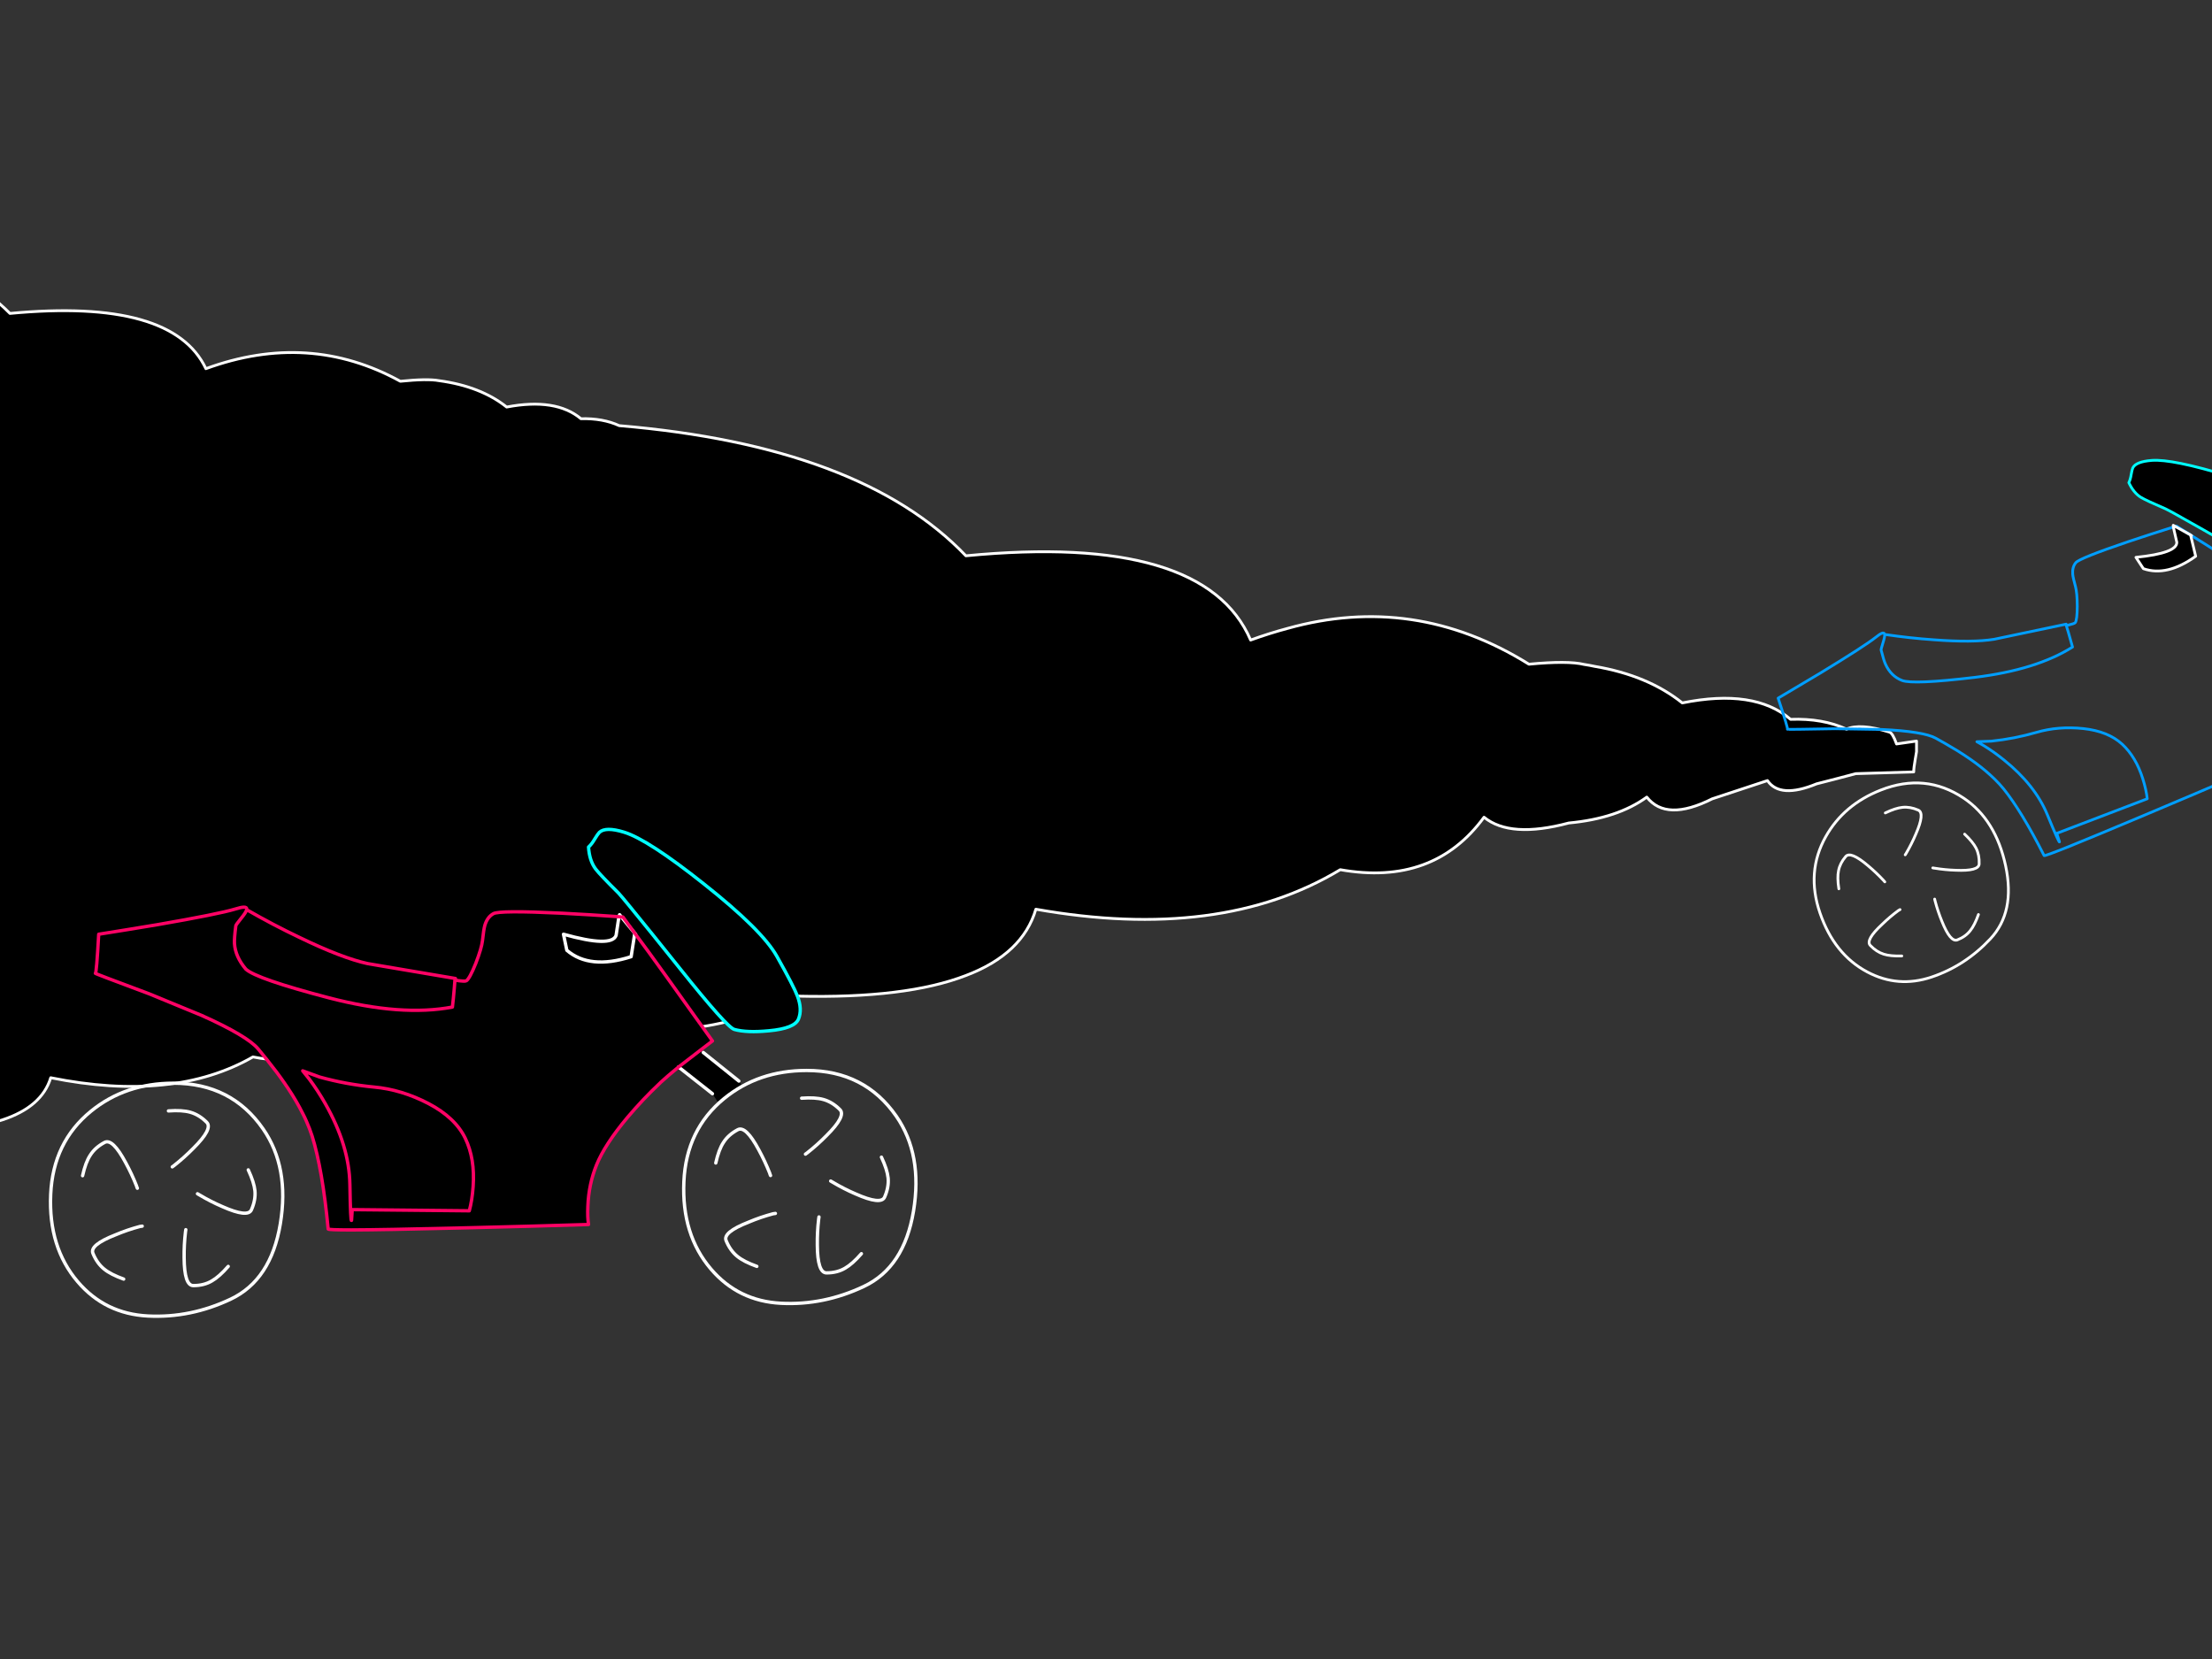 <?xml version="1.0" encoding="utf-8"?>
<svg id="EdithAnim11" image-rendering="inherit" baseProfile="basic" version="1.1" x="0px" y="0px" width="800" height="600" xmlns="http://www.w3.org/2000/svg" xmlns:xlink="http://www.w3.org/1999/xlink">
  <rect width="100%" height="100%" fill="#333333" stroke="none"/>
  <defs>
    <g id="Bike-Wheel" overflow="visible">
      <path id="Layer5_0_1_STROKES" stroke="#FFF" stroke-width="1" stroke-linejoin="round" stroke-linecap="round" fill="none" d="M2.05 -34.85Q-12.35 -34.85 -22.65 -26.45 -34 -17.2 -34.7 -1.55 -35.4 14.3 -26.6 24.6 -18.4 34.2 -5.6 34.85 7.15 35.5 19.2 29.8 31.25 24.1 34.05 7.25 36.85 -9.65 28.9 -21.15 19.4 -34.85 2.05 -34.85Z" test="Bike Wheel"/>
      <path id="Layer4_0_1_STROKES" stroke="#FFF" stroke-width="1" stroke-linejoin="round" stroke-linecap="round" fill="none" d="M.55 -26.55Q4.65 -26.85 7.1 -26.15 9.75 -25.4 12 -23.15 13.95 -21.25 8 -15.35 5.3 -12.6 2.25 -10.2 1.95 -10 1.7 -9.8M24.45 -8.9Q26.2 -5.15 26.45 -2.65 26.7 .1 25.4 3.05 24.35 5.5 16.7 2.1 13.2 .6 9.85 -1.4 9.5 -1.6 9.25 -1.75M18.45 20Q15.75 23.1 13.55 24.35 11.2 25.75 8 25.75 5.3 25.75 5.25 17.4 5.2 13.55 5.65 9.7 5.7 9.35 5.75 9M-25.15 -7.15Q-24.25 -11.2 -22.85 -13.3 -21.4 -15.6 -18.6 -17.1 -16.2 -18.45 -12.25 -11.05 -10.4 -7.65 -9 -4.1 -8.9 -3.7 -8.75 -3.4M-12.85 23.8Q-16.75 22.4 -18.7 20.8 -20.85 19.05 -22.05 16.1 -23.1 13.6 -15.3 10.55 -11.75 9.05 -8 8.05 -7.65 8 -7.3 7.95" test="Bike Wheel"/>
    </g>
  </defs>
  <g id="19_Motorbikesf72r1" overflow="visible">
    <g id="Smokef12r1">
      <path fill="#000" stroke="none" d="M74.464,133.336 Q62.404,107.796 3.6,113.355 -25.653,83.844 -97.831,80.291 -97.831,241.347 -97.831,402.402 -76.458,424.807 -38.787,408.463 11.898,410.929 18.346,389.779 62.703,398.724 91.478,382.255 113.866,386.811 126.044,370.718 132.313,376.11 146.402,372.599 158.163,371.805 165.208,366.914 169.924,373.142 181.028,367.792 187.715,365.785 194.341,363.779 197.326,368.335 206.162,364.866 208.55,364.322 210.878,363.737 241.206,382.255 288.548,360.268 327.711,361.187 349.382,352.786 369.859,345.011 374.635,328.834 441.38,340.664 484.722,314.539 518.453,320.516 536.721,295.561 546.213,303.294 567.347,297.651 584.958,296.021 595.585,288.288 602.63,297.275 619.226,288.915 629.256,285.613 639.226,282.311 643.763,288.957 657.016,283.481 664.121,281.684 671.165,279.803 681.672,279.51 692.12,279.176 692.12,277.796 692.657,274.703 692.896,273.282 693.135,271.861 693.135,269.938 693.135,268.015 689.553,268.517 685.911,269.06 684.478,265.047 683.284,264.755 672.717,261.494 667.822,263.71 659.225,259.739 647.584,260.157 634.509,248.954 608.421,254.221 596.003,244.273 576.78,241.012 574.869,240.594 572.899,240.302 567.108,238.881 552.959,240.218 511.527,214.428 465.558,227.302 458.991,229.058 452.305,231.482 435.649,192.692 349.323,201.01 311.473,161.342 223.953,153.943 218.042,151.226 210.102,151.435 201.028,143.827 183.237,147.213 173.864,139.731 158.82,137.683 154.581,136.889 144.79,137.892 111.717,119.709 74.464,133.336Z" test="Smoke" stroke-width="1.015"/>
      <path id="Layer1_0_1_STROKES" stroke="#FFF" stroke-width="1.015" stroke-linejoin="round" stroke-linecap="round" fill="none" d="M692.12,279.176 Q681.672,279.51 671.165,279.803 664.121,281.684 657.016,283.481 643.763,288.957 639.226,282.311 629.256,285.613 619.226,288.915 602.63,297.275 595.585,288.288 584.958,296.021 567.347,297.651 546.213,303.294 536.721,295.561 518.453,320.516 484.722,314.539 441.38,340.664 374.635,328.834 369.859,345.011 349.382,352.786 327.711,361.187 288.548,360.268 241.206,382.255 210.878,363.737 208.55,364.322 206.162,364.866 197.326,368.335 194.341,363.779 187.715,365.785 181.028,367.792 169.924,373.142 165.208,366.914 158.163,371.805 146.402,372.599 132.313,376.11 126.044,370.718 113.866,386.811 91.478,382.255 62.703,398.724 18.346,389.779 11.898,410.929 -38.787,408.463 -76.458,424.807 -97.831,402.402 -97.831,241.347 -97.831,80.291 -25.653,83.844 3.6,113.355 62.404,107.796 74.464,133.336 111.717,119.709 144.79,137.892 154.581,136.889 158.82,137.683 173.864,139.731 183.237,147.213 201.028,143.827 210.102,151.435 218.042,151.226 223.953,153.943 311.473,161.342 349.323,201.01 435.649,192.692 452.305,231.482 458.991,229.058 465.558,227.302 511.527,214.428 552.959,240.218 567.108,238.881 572.899,240.302 574.869,240.594 576.78,241.012 596.003,244.273 608.421,254.221 634.509,248.954 647.584,260.157 659.225,259.739 667.822,263.71 672.717,261.494 683.284,264.755 684.478,265.047 685.911,269.06 689.553,268.517 693.135,268.015 693.135,269.938 693.135,271.861 692.896,273.282 692.657,274.703 692.12,277.796 692.12,279.176Z" test="Smoke"/>
    </g>
    <g id="MotorBikeBluef12r1">
      <g id="BlueBikeContainer">
        <path fill="#000" stroke="none" d="M824.376,219.172 L823.461,218.62 819.086,225.926 831.454,229.651 833.774,231.316 Q836.88,227.133 838.954,224.283 L837.41,223.226 824.376,219.172 M787.275,196.129 Q787.374,200.064 772.499,201.568 L775.186,205.666 Q783.716,208.645 794.095,201.178 L792.245,193.474 786.75,190.428 Q786.36,190.528 786.016,190.609 L787.275,196.129 M806.098,172.181 Q785.652,165.942 778.198,166.513 772.414,166.963 771.334,169.268 771.08,169.851 770.764,171.64 770.494,173.411 769.922,174.55 771.655,178.271 774.337,179.901 776.298,181.062 783.278,184.061 784.236,184.495 788.819,187.09 788.881,187.103 788.884,187.118 795.323,190.694 808.661,198.345 828.234,209.599 830.5,209.352 834.325,208.974 840.318,205.917 847.177,202.466 847.221,199.441 847.276,196.305 844.435,193.181 842.332,190.84 834.277,184.29 827.33,178.646 806.098,172.181Z" test="BlueBikeContainer" vector-effect="non-scaling-stroke" stroke-width="1"/>
        <path id="Layer3_0_1_STROKES" stroke="#0FF" stroke-width="1" stroke-linejoin="round" stroke-linecap="round" fill="none" d="M769.922,174.55 Q770.494,173.411 770.764,171.64 771.08,169.851 771.334,169.268 772.414,166.963 778.198,166.513 785.652,165.942 806.098,172.181 827.33,178.646 834.277,184.29 842.332,190.84 844.435,193.181 847.276,196.305 847.221,199.441 847.177,202.466 840.318,205.917 834.325,208.974 830.5,209.352 828.234,209.599 808.661,198.345 795.323,190.694 788.917,187.132 788.881,187.103 788.843,187.08 784.236,184.495 783.278,184.061 776.298,181.062 774.337,179.901 771.655,178.271 769.922,174.55Z" test="BlueBikeContainer" vector-effect="non-scaling-stroke"/>
        <path id="Layer3_0_2_STROKES" stroke="#009EFF" stroke-width="1" stroke-linejoin="round" stroke-linecap="round" fill="none" d="M786.016,190.609 Q777.938,193.144 769.682,195.91 751.915,201.935 750.718,203.534 749.41,205.123 749.628,207.722 749.76,209.013 750.642,212.21 751.233,214.394 751.271,219.266 751.234,224.221 750.542,225.192 750.314,225.545 747.432,226.228 747.37,226.236 747.307,226.25 L748.036,228.648 Q748.901,231.53 749.556,234.011 736.481,242.271 714.186,244.977 691.872,247.637 687.881,246.093 683.89,244.549 681.919,240.223 681.295,238.911 680.333,235.101 680.27,234.803 680.988,232.534 681.734,230.2 681.599,229.447 681.586,229.348 681.558,229.275 681.2,228.191 678.364,230.506 674.309,233.712 658.322,243.441 650.287,248.268 643.09,252.496 646.768,263.615 646.442,263.743 646.117,263.872 663.712,263.552 680.359,263.821 680.628,263.823 695.62,264.528 700.069,266.965 703.77,269 706.877,270.892 707.238,271.126 707.645,271.341 710.345,273.017 712.564,274.561 716.557,277.339 719.65,280.15 720.546,280.925 721.349,281.737 723.185,283.538 724.642,285.328 731.166,293.446 739.28,309.425 739.518,310.029 775.441,294.872 793.364,287.335 811.28,279.64 810.167,277.768 809.099,274.644 806.916,268.415 806.979,262.161 807.053,255.526 810.384,245.569 812.695,238.752 815.625,232.551 815.692,232.31 815.823,232.098 816.949,229.775 819.086,225.926 L823.461,218.62 825.671,214.957 Q813.623,207.137 806.101,202.279 806.065,202.253 806.027,202.228 795.955,195.745 794.03,194.598 L792.606,193.708 M786.75,190.428 Q786.936,190.355 787.168,190.263 L792.245,193.474 M786.75,190.428 Q786.36,190.528 786.016,190.609 M681.599,229.447 Q690.834,230.807 699.331,231.383 713.504,232.465 721.222,231.199 L747.263,225.73 M714.965,268.246 L717.528,269.707 Q721.291,272.039 724.765,274.861 736.008,283.915 740.439,294.63 744.871,305.345 744.839,304.445 L743.854,301.396 776.578,288.893 Q776.234,285.699 774.994,281.729 772.514,273.791 767.52,269.151 762.461,264.483 753.484,263.505 744.46,262.545 736.466,264.886 728.408,267.198 720.256,268.043 L714.965,268.246Z" test="BlueBikeContainer" vector-effect="non-scaling-stroke"/>
        <path id="Layer3_0_3_STROKES" stroke="#FFF" stroke-width="1" stroke-linejoin="round" stroke-linecap="round" fill="none" d="M792.606,193.708 L792.245,193.474 794.095,201.178 Q783.716,208.645 775.186,205.666 L772.499,201.568 Q787.374,200.064 787.275,196.129 L786.016,190.609 785.982,189.978 786.75,190.428 792.245,193.474 M837.41,223.226 L824.376,219.172 M819.086,225.926 L831.454,229.651" test="BlueBikeContainer" vector-effect="non-scaling-stroke"/>
        <use xlink:href="#Bike-Wheel" transform="matrix(.93 -.366 .366 .93 865.95 246)"/>
        <use xlink:href="#Bike-Wheel" transform="matrix(.93 -.366 .366 .93 691.05 318.9)"/>
      </g>
    </g>
    <g id="MotorBikePinkf0r1">
      <path fill="#000" stroke="none" d="M84.804,341.261 Q85.106,346 88.911,350.502 92.716,354.005 118.99,360.891 145.264,367.716 163.626,364.213 163.988,361.132 164.29,357.508 L164.532,354.488 Q164.609,354.5 164.653,354.488 L164.713,353.884 133.003,348.509 Q123.762,346.516 108.3,339.026 98.998,334.617 89.213,329 89.032,329.906 87.16,332.201 85.348,334.436 85.287,334.798 84.683,339.509 84.804,341.261 M254.347,380.642 L253.562,379.615 245.408,385.896 257.669,395.56 259.541,398.46 Q264.887,395.129 268.48,392.842 L267.212,390.97 254.347,380.642 M222.818,338.301 Q221.187,342.771 203.792,337.878 L205,343.677 Q213.275,350.804 228.254,346 L229.583,337.516 224.751,331.657 Q224.268,331.597 223.845,331.536 L222.818,338.301 M203.792,337.878 Q221.187,342.771 222.818,338.301 L223.845,331.536 Q213.637,330.812 203.128,330.268 180.478,329.181 178.424,330.449 176.25,331.657 175.344,334.677 174.921,336.187 174.498,340.174 174.196,342.892 172.082,348.388 169.847,353.945 168.639,354.73 168.226,355.026 164.653,354.488 164.609,354.5 164.532,354.488 L164.29,357.508 Q163.988,361.132 163.626,364.213 145.264,367.716 118.99,360.891 92.716,354.005 88.911,350.502 85.106,346 84.804,341.261 84.683,339.509 85.287,334.798 85.348,334.436 87.16,332.201 89.032,329.906 89.213,329 89.243,328.882 89.213,328.758 89.321,327.41 85.106,328.758 79.126,330.57 56.839,334.436 45.665,336.308 35.699,337.878 34.914,352.012 34.491,352.012 34.068,352.012 54,359.441 72.603,367.112 72.905,367.233 89.455,374.662 93.381,379.373 96.642,383.299 99.3,386.802 99.602,387.225 99.964,387.648 101.598,389.838 102.984,391.816 103.067,391.963 103.105,392.057 103.625,392.774 104.072,393.446 107.333,398.339 109.568,402.869 110.232,404.137 110.776,405.406 112.044,408.244 112.89,410.902 116.635,422.922 118.688,444.484 118.688,444.813 126.963,444.786 127.039,444.817 127.084,444.786 138.613,444.784 165.8,444.122 167.763,444.076 169.726,444.001 191.264,443.517 212.852,442.854 212.429,440.256 212.61,436.27 212.912,428.297 215.751,421.291 218.771,413.862 226.925,404.137 232.542,397.493 238.582,391.816 238.764,391.574 239.005,391.393 241.3,389.279 245.408,385.896 L253.562,379.615 257.669,376.474 Q247.58,362.345 241.24,353.522 241.241,353.506 241.18,353.462 232.75,341.711 231.093,339.57 L229.885,337.939 229.583,337.516 228.254,346 Q213.275,350.804 205,343.677 L203.792,337.878 M154.989,399.124 Q164.653,404.198 168.277,411.687 171.84,419.116 171.116,429.143 170.753,434.156 169.726,437.901 L127.386,437.478 127.144,441.344 Q126.782,442.37 126.54,428.358 126.299,414.345 117.662,399.184 115.004,394.473 111.803,390.185 L109.447,387.286 115.608,389.52 Q125.151,392.178 135.238,393.144 145.264,394.05 154.989,399.124 M168.277,411.687 Q164.653,404.198 154.989,399.124 145.264,394.05 135.238,393.144 125.151,392.178 115.608,389.52 L109.447,387.286 111.803,390.185 Q115.004,394.473 117.662,399.184 126.299,414.345 126.54,428.358 126.782,442.37 127.144,441.344 L127.386,437.478 169.726,437.901 Q170.753,434.156 171.116,429.143 171.84,419.116 168.277,411.687 M254.588,319.698 Q234.354,303.632 225.717,300.974 219.013,298.92 216.778,301.034 216.234,301.578 215.087,303.45 214,305.323 212.852,306.35 213.154,311.302 215.449,314.322 217.14,316.497 223.664,322.96 224.549,323.872 228.556,328.818 228.62,328.861 228.616,328.879 234.276,335.751 245.891,350.26 262.924,371.582 265.581,372.306 270.051,373.575 278.144,372.79 287.386,371.944 288.775,368.562 290.224,365.058 288.412,360.287 287.084,356.723 280.923,345.791 275.608,336.368 254.588,319.698Z" test="RedBike container" stroke-width="1.208"/>
      <path id="Layer2_0_1_STROKES" stroke="#0FF" stroke-width="1.208" stroke-linejoin="round" stroke-linecap="round" fill="none" d="M212.852,306.35 Q214,305.323 215.087,303.45 216.234,301.578 216.778,301.034 219.013,298.92 225.717,300.974 234.354,303.632 254.588,319.698 275.608,336.368 280.923,345.791 287.084,356.723 288.412,360.287 290.224,365.058 288.775,368.562 287.386,371.944 278.144,372.79 270.051,373.575 265.581,372.306 262.924,371.582 245.891,350.26 234.276,335.751 228.647,328.909 228.62,328.861 228.586,328.818 224.549,323.872 223.664,322.96 217.14,316.497 215.449,314.322 213.154,311.302 212.852,306.35Z" test="RedBike container"/>
      <path id="Layer2_0_2_STROKES" stroke="#FFF" stroke-width="1.208" stroke-linejoin="round" stroke-linecap="round" fill="none" d="M229.583,337.516 L228.254,346 Q213.275,350.804 205,343.677 L203.792,337.878 Q221.187,342.771 222.818,338.301 L223.845,331.536 M229.885,337.939 L229.583,337.516 224.751,331.657 M223.845,331.536 L224.086,330.812 224.751,331.657 M267.212,390.97 L254.347,380.642 M245.408,385.896 L257.669,395.56" test="RedBike container"/>
      <path id="Layer2_0_3_STROKES" stroke="#FF0265" stroke-width="1.208" stroke-linejoin="round" stroke-linecap="round" fill="none" d="M223.845,331.536 Q213.637,330.812 203.128,330.268 180.478,329.181 178.424,330.449 176.25,331.657 175.344,334.677 174.921,336.187 174.498,340.174 174.196,342.892 172.082,348.388 169.847,353.945 168.639,354.73 168.226,355.026 164.683,354.519 164.609,354.5 164.532,354.488 L164.29,357.508 Q163.988,361.132 163.626,364.213 145.264,367.716 118.99,360.891 92.716,354.005 88.911,350.502 85.106,346 84.804,341.261 84.683,339.509 85.287,334.798 85.348,334.436 87.16,332.201 89.032,329.906 89.213,329 89.243,328.882 89.243,328.788 89.321,327.41 85.106,328.758 79.126,330.57 56.839,334.436 45.665,336.308 35.699,337.878 34.914,352.012 34.491,352.012 34.068,352.012 54,359.441 72.603,367.112 72.905,367.233 89.455,374.662 93.381,379.373 96.642,383.299 99.3,386.802 99.602,387.225 99.964,387.648 101.598,389.838 102.984,391.846 103.067,391.963 103.135,392.087 103.625,392.774 104.072,393.446 107.333,398.339 109.568,402.869 110.232,404.137 110.776,405.406 112.044,408.244 112.89,410.902 116.635,422.922 118.688,444.484 118.688,444.813 126.963,444.817 127.039,444.817 127.114,444.817 138.613,444.784 165.8,444.122 167.763,444.076 169.726,444.031 191.264,443.517 212.852,442.854 212.429,440.256 212.61,436.27 212.912,428.297 215.751,421.291 218.771,413.862 226.925,404.137 232.542,397.493 238.582,391.816 238.764,391.574 239.005,391.393 241.3,389.279 245.408,385.896 L253.562,379.615 257.669,376.474 Q247.58,362.345 241.27,353.552 241.241,353.506 241.21,353.462 232.75,341.711 231.093,339.57 L229.885,337.939 M223.845,331.536 Q224.268,331.597 224.751,331.657 224.992,331.657 225.294,331.657 L229.583,337.516 M89.213,329 Q98.998,334.617 108.3,339.026 123.762,346.516 133.003,348.509 L164.713,353.884 M111.803,390.185 Q115.004,394.473 117.662,399.184 126.299,414.345 126.54,428.358 126.782,442.37 127.144,441.344 L127.386,437.478 169.726,437.901 Q170.753,434.156 171.116,429.143 171.84,419.116 168.277,411.687 164.653,404.198 154.989,399.124 145.264,394.05 135.238,393.144 125.151,392.178 115.608,389.52 L109.477,387.286 111.803,390.185Z" test="RedBike container"/>
      <use xlink:href="#Bike-Wheel" transform="matrix(1.208 0 0 1.208 289.25 429.25)"/>
      <use xlink:href="#Bike-Wheel" transform="matrix(1.208 0 0 1.208 60.25 433.85)"/>
    </g>
  </g>
</svg>
